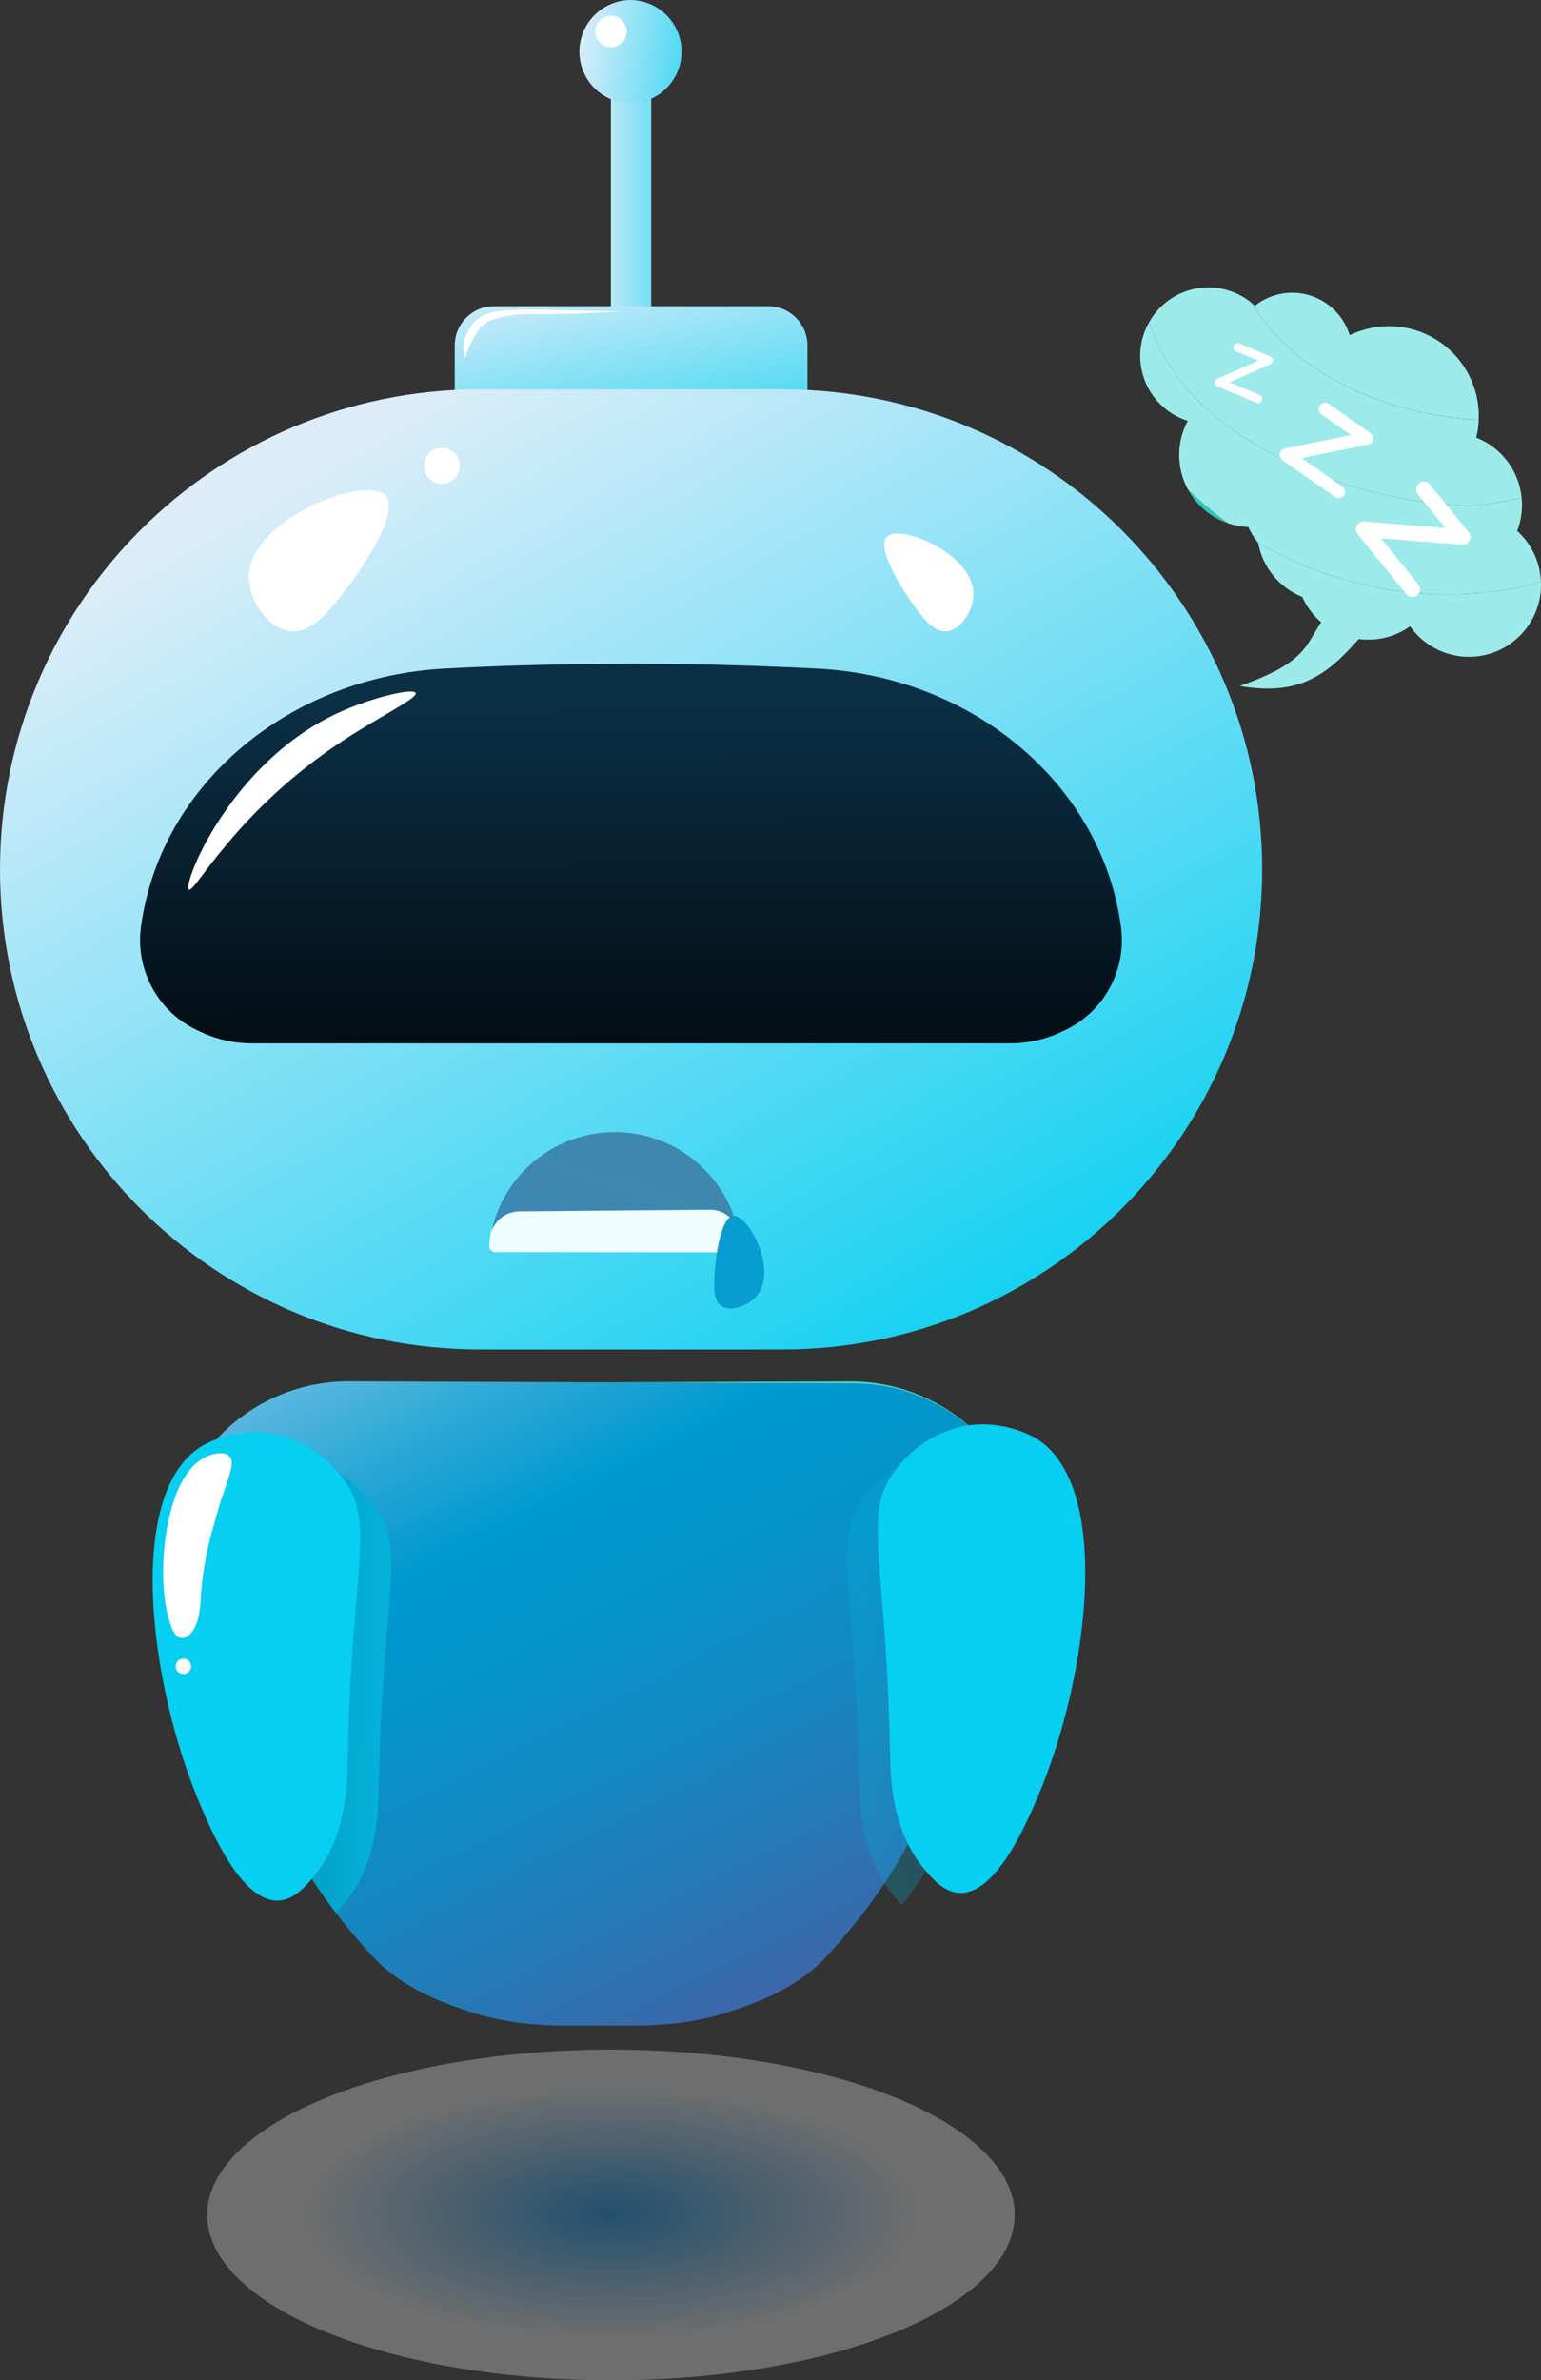 <?xml version="1.0" encoding="utf-8"?>
<!-- Generator: Adobe Illustrator 23.0.3, SVG Export Plug-In . SVG Version: 6.00 Build 0)  -->
<svg version="1.1" id="Capa_1" xmlns="http://www.w3.org/2000/svg" xmlns:xlink="http://www.w3.org/1999/xlink" x="0px" y="0px"
	 viewBox="0 0 615.07 949.79" style="enable-background:new 0 0 615.07 949.79;" xml:space="preserve">
<rect x="0" y="0" width="615.07" height="949.79" fill="#333333" stroke="none"/>
<style type="text/css">
	.st0{fill:url(#Rectángulo_1_1_);}
	.st1{fill:url(#Rectángulo_2_1_);}
	.st2{fill:url(#Rectángulo_3_1_);}
	.st3{fill:url(#Trazado_4_1_);}
	.st4{fill:url(#Trazado_9_1_);}
	.st5{fill:#FFFFFF;}
	.st6{fill:#EEFDFF;}
	.st7{fill:url(#Trazado_15_1_);}
	.st8{fill:url(#Trazado_16_1_);}
	.st9{fill:url(#Trazado_17_1_);}
	.st10{fill:url(#Trazado_18_2_);}
	.st11{fill:url(#Trazado_19_2_);}
	.st12{opacity:0.29;fill:url(#Elipse_20_1_);enable-background:new    ;}
	.st13{fill:#089CD0;}
	.st14{fill:#9DEAEA;}
	.st15{fill:#2EC7B4;}
	.st16{fill:url(#Trazado_18_3_);}
	.st17{opacity:0.29;fill:url(#Trazado_19_3_);}
</style>
<title>diami_sleep</title>
<linearGradient id="Rectángulo_1_1_" gradientUnits="userSpaceOnUse" x1="-129.192" y1="-62.7" x2="-139.622" y2="-62.931" gradientTransform="matrix(4.63 0 0 30.39 882.82 1990.651)">
	<stop  offset="0" style="stop-color:#06CFF1"/>
	<stop  offset="1" style="stop-color:#DCEDF9"/>
</linearGradient>
<rect id="Rectángulo_1" x="243.84" y="27.65" class="st0" width="16.09" height="105.58"/>
<linearGradient id="Rectángulo_2_1_" gradientUnits="userSpaceOnUse" x1="-217.796" y1="-56.97" x2="-219.906" y2="-61.81" gradientTransform="matrix(40.52 0 0 19.97 9119.58 1342.711)">
	<stop  offset="0" style="stop-color:#06CFF1"/>
	<stop  offset="1" style="stop-color:#DCEDF9"/>
</linearGradient>
<path id="Rectángulo_2" class="st1" d="M197.2,122.17h109.39c8.67,0,15.7,7.03,15.7,15.7v37.98c0,8.67-7.03,15.7-15.7,15.7H197.2
	c-8.67,0-15.7-7.03-15.7-15.7v-37.98C181.5,129.2,188.53,122.17,197.2,122.17z"/>
<linearGradient id="Rectángulo_3_1_" gradientUnits="userSpaceOnUse" x1="-225.217" y1="-60.705" x2="-227.557" y2="-63.785" gradientTransform="matrix(144.98 0 0 110.25 33093.141 7229.099)">
	<stop  offset="0" style="stop-color:#06CFF1"/>
	<stop  offset="1" style="stop-color:#DCEDF9"/>
</linearGradient>
<path id="Rectángulo_3" class="st2" d="M191.55,155.36h120.67c105.79,0,191.55,85.76,191.55,191.55l0,0
	c0,105.8-85.76,191.56-191.55,191.56H191.55C85.76,538.47,0,452.71,0,346.91l0,0C0,241.12,85.76,155.36,191.55,155.36z"/>
<linearGradient id="Trazado_4_1_" gradientUnits="userSpaceOnUse" x1="-225.664" y1="-57.501" x2="-225.694" y2="-60.611" gradientTransform="matrix(112.79 0 0 43.58 25705.529 2922.129)">
	<stop  offset="0" style="stop-color:#030D14"/>
	<stop  offset="1" style="stop-color:#0B2F45"/>
</linearGradient>
<path id="Trazado_4" class="st3" d="M79.23,411.33L79.23,411.33c6.68,3.29,14.04,5.01,21.49,5h302.31c7.45,0.01,14.81-1.71,21.49-5
	l0,0c15.69-7.16,24.98-23.62,23-40.75l-0.16-1.21c-7.75-56.15-58.61-99.33-121-102.57c-26.39-1.37-54.07-2.09-83-1.91
	c-22.63,0.13-44.48,0.75-65.55,1.87c-62.47,3.23-113.69,46.22-121.47,102.61l-0.17,1.21C54.2,387.73,63.51,404.19,79.23,411.33z"/>
<linearGradient id="Trazado_9_1_" gradientUnits="userSpaceOnUse" x1="-189.518" y1="-63.36" x2="-194.908" y2="-64.14" gradientTransform="matrix(11.86 0 0 11.87 2542.09 778.89)">
	<stop  offset="0" style="stop-color:#06CFF1"/>
	<stop  offset="1" style="stop-color:#DCEDF9"/>
</linearGradient>
<path id="Trazado_9" class="st4" d="M231.27,20.61c0,11.38,9.23,20.61,20.61,20.62l0,0c11.39-0.25,20.41-9.68,20.16-21.07
	C271.8,9.13,262.91,0.24,251.88,0l0,0c-11.38-0.01-20.61,9.22-20.62,20.6c0,0,0,0.01,0,0.01H231.27z"/>
<path id="Trazado_10" class="st5" d="M237.56,12.57c0,3.47,2.82,6.29,6.29,6.29c3.47,0,6.29-2.82,6.29-6.29
	c0-3.47-2.82-6.29-6.29-6.29c0,0-0.01,0-0.01,0l0,0C240.37,6.29,237.56,9.1,237.56,12.57z"/>
<path id="Trazado_11" class="st5" d="M99.34,229.75c-0.27,9.63,7.58,21.14,16.58,22.12c8.44,0.93,15.17-7.69,22.12-16.58
	s21.82-31.27,15.86-37.63C145.99,189.27,99.93,207.05,99.34,229.75z"/>
<circle id="Elipse_19" class="st5" cx="176.35" cy="185.91" r="7.17"/>
<path id="Trazado_12" class="st5" d="M75.41,354.95c2.3,1.62,18.32-31,61.34-59.33c15.12-9.95,30-17,29.16-19.11
	s-17.72,1.8-31.17,8.05C91.85,304.46,72.68,353.02,75.41,354.95z"/>
<path id="Trazado_13" class="st5" d="M185.56,142.7c0.51,0.08,0.84-2.94,3.35-7.59c0.76-1.38,1.6-2.72,2.52-4
	c4.32-5.94,19-5.8,20.1-5.79c22.81,0.19,37.47-1.25,37.47-1.12s-10.7-0.1-18.54-0.26c-22.11-0.45-35.27-1.64-40.92,4.28
	c-1.51,1.66-2.7,3.58-3.52,5.66C184.74,136.65,184.58,139.81,185.56,142.7z"/>
<g id="Grupo_184">
	<path id="Trazado_14" class="st6" d="M196.07,490.7c1.4-5.03,6.1-8.42,11.32-8.14l75.78,0.11c5.28-0.22,10.06,3.12,11.67,8.16
		c0.53,2.15,0.88,4.35,1.06,6.56c0.04,0.62-0.2,1.23-0.66,1.66c-0.49,0.46-1.13,0.71-1.8,0.7l-95.62-0.13
		c-0.67,0.01-1.32-0.24-1.82-0.69c-0.47-0.41-0.73-1.02-0.71-1.64C195.37,495.08,195.63,492.87,196.07,490.7z"/>
	
		<linearGradient id="Trazado_15_1_" gradientUnits="userSpaceOnUse" x1="-212.863" y1="-42.859" x2="-216.343" y2="-35.309" gradientTransform="matrix(28.12 2.46 -1.13 12.96 6197.06 1551.19)">
		<stop  offset="0" style="stop-color:#3F88AD"/>
		<stop  offset="1" style="stop-color:#3487C4"/>
	</linearGradient>
	<path id="Trazado_15" class="st7" d="M195.91,492.59c5.27-27.34,31.71-45.22,59.04-39.95c19.57,3.77,35.07,18.72,39.57,38.13
		c-1.58-4.9-6.19-8.18-11.34-8.07l-75.87,0.67C201.81,483.37,197.06,487.21,195.91,492.59z"/>
</g>
<linearGradient id="Trazado_16_1_" gradientUnits="userSpaceOnUse" x1="-223.994" y1="-56.973" x2="-226.684" y2="-61.083" gradientTransform="matrix(96.71 0 0 73.98 22011.57 4984.524)">
	<stop  offset="0" style="stop-color:#3A68AB"/>
	<stop  offset="0.05" style="stop-color:#316FB0"/>
	<stop  offset="0.24" style="stop-color:#1686C0"/>
	<stop  offset="0.41" style="stop-color:#0594CA"/>
	<stop  offset="0.54" style="stop-color:#0099CE"/>
	<stop  offset="0.66" style="stop-color:#2BA8D6"/>
	<stop  offset="0.92" style="stop-color:#99CFED"/>
	<stop  offset="1" style="stop-color:#BCDCF4"/>
</linearGradient>
<path id="Trazado_16" class="st8" d="M71.34,610.38c0,0.69,0,1.35,0,2c0.16,4.51,0.98,8.97,2.43,13.24
	c20.79,63.5,33.24,97,50.71,124.08c3,4.67,6.18,9.17,9.59,13.57c4.47,5.88,9.36,11.61,14.78,17.52
	c12.07,13.13,30.32,19.07,36.2,21.12c21.51,7.6,40.52,6.21,53.17,6.34h2.2c12.67-0.13,31.65,1.26,53.16-6.34
	c5.88-2.05,24.17-8,36.2-21.12c33.21-36.09,45.97-66.09,75.11-155.18c1.38-4.01,2.2-8.19,2.45-12.43c0.09-1.72,0.09-3.44,0-5.16
	c-0.9-11.27-5.31-21.98-12.61-30.62c-13.38-16.22-33.36-25.55-54.39-25.4l-101-0.42l-99.19-0.39c-21.49-0.31-41.98,9.06-55.81,25.51
	c-6.26,7.32-10.5,16.15-12.31,25.61c-0.21,1.27-0.39,2.56-0.51,3.82C71.41,607.51,71.34,608.93,71.34,610.38z"/>
<linearGradient id="Trazado_17_1_" gradientUnits="userSpaceOnUse" x1="-218.781" y1="-37.86" x2="-222.021" y2="-49.04" gradientTransform="matrix(48.35 0 0 16.36 10937.12 1232.84)">
	<stop  offset="0.04" style="stop-color:#06CFF1"/>
	<stop  offset="1" style="stop-color:#DEFA8E"/>
</linearGradient>
<path id="Trazado_17" class="st9" d="M239.34,551.59l101,0.42c21.02-0.14,40.99,9.19,54.36,25.41c7.32,8.63,11.74,19.34,12.64,30.62
	c-0.82-11.58-5.38-22.58-13-31.34c-13.83-16.43-34.31-25.77-55.78-25.46L239.34,551.59z"/>
<g>
	
		<linearGradient id="Trazado_18_2_" gradientUnits="userSpaceOnUse" x1="-327.027" y1="-81.696" x2="-336.007" y2="-83.766" gradientTransform="matrix(23.86 0 0 53.8 5253.07 3677.87)">
		<stop  offset="0" style="stop-color:#06CFF1"/>
		<stop  offset="1" style="stop-color:#DCEDF9"/>
	</linearGradient>
	<path id="Trazado_18" class="st10" d="M138.92,700.43c1.48-78.36,12.08-93.86-3.56-112.5c-6.62-8.09-15.8-13.68-26.02-15.87
		c-9.61-1.65-19.49-0.05-28.09,4.55c-31.36,17.77-22.06,94.78-1.39,143.4c4.52,10.61,16.58,39,31.31,38.36c6-0.27,10.48-5.35,13.6-9
		C138.55,733.19,138.7,712.24,138.92,700.43z"/>
	
		<linearGradient id="Trazado_19_2_" gradientUnits="userSpaceOnUse" x1="-184.629" y1="-54.659" x2="-199.829" y2="-56.089" gradientTransform="matrix(9.09 0 0 50.41 1874.27 3462.96)">
		<stop  offset="0" style="stop-color:#06CFF1"/>
		<stop  offset="1" style="stop-color:#0074A2"/>
	</linearGradient>
	<path id="Trazado_19" class="st11" d="M124.5,749.7c3,4.67,6.19,9.17,9.6,13.57c1.09-1.11,2.05-2.23,2.92-3.26
		c13.82-16.17,14-37.11,14.18-48.93c1.48-78.37,12.1-93.85-3.56-112.49c-3.45-4.15-7.55-7.7-12.16-10.5
		c15.44,18.58,4.91,34.21,3.44,112.34c-0.21,11.81-0.39,32.76-14.18,49C124.65,749.51,124.57,749.6,124.5,749.7z"/>
</g>
<path id="Trazado_20" class="st5" d="M80.28,635.17c0.77-9.16,2.51-18.21,5.18-27c4.14-16.2,9.32-24.1,5.95-27.22
	c-2.19-2-6.5-0.66-7.48-0.35c-14.81,4.72-19.4,32.51-18.76,49.91c0.38,10.64,3,22.55,6.89,23.08c1.17,0.11,2.34-0.25,3.24-1
	C79.66,648.76,79.95,641.57,80.28,635.17z"/>
<path id="Trazado_21" class="st5" d="M70.12,664.89c-0.01,1.7,1.36,3.07,3.06,3.08c0,0,0.01,0,0.01,0l0,0c1.7,0,3.07-1.37,3.07-3.07
	l0,0l0,0c0.01-1.69-1.36-3.06-3.05-3.07c0,0-0.01,0-0.01,0l0,0c-1.7,0-3.07,1.37-3.07,3.07l0,0L70.12,664.89z"/>
<radialGradient id="Elipse_20_1_" cx="46.5" cy="244.988" r="123.14" gradientTransform="matrix(-1 0 0 0.41 290.35 782.8)" gradientUnits="userSpaceOnUse">
	<stop  offset="0" style="stop-color:#0099FF"/>
	<stop  offset="1" style="stop-color:#FFFFFF"/>
</radialGradient>
<ellipse id="Elipse_20" class="st12" cx="243.85" cy="883.81" rx="161.16" ry="65.98"/>
<path id="Trazado_297" class="st5" d="M388.56,236.59c0.18,6.66-4.82,14.62-10.56,15.29c-5.37,0.63-9.66-5.33-14.08-11.47
	s-13.9-21.63-10.1-26C358.83,208.57,388.15,220.88,388.56,236.59z"/>
<path id="Trazado_298" class="st13" d="M302.49,516.53c-3.29,4.39-10.45,7.09-14.33,4.73c-3.65-2.21-3.25-8.16-2.84-14.28
	s2.46-20.75,7.06-21.75C298.44,483.93,310.26,506.19,302.49,516.53z"/>
<g id="_12">
	<path class="st14" d="M590.21,167.6c0.87-19.79-14.46-36.53-34.25-37.4c-5.96-0.26-11.89,0.97-17.25,3.57
		c-3.9-12.67-17.33-19.78-30-15.88c-2.84,0.87-5.49,2.27-7.82,4.11c-0.46-0.44-1-0.82-1.44-1.22
		C517.92,151.29,556.63,165.75,590.21,167.6z"/>
	<path class="st14" d="M586.13,201.88c7.15-0.52,14.25-1.65,21.21-3.36c-1.08-10.73-8.08-19.96-18.12-23.9c0.56-2.3,0.9-4.64,1-7
		c-33.58-1.85-72.29-16.31-90.76-46.82c-11.61-9.46-28.69-7.73-38.16,3.88c-0.97,1.2-1.85,2.47-2.6,3.82
		C473.02,175.45,538.07,200.11,586.13,201.88z"/>
	<path class="st15" d="M479.45,202.29c3.06,2.96,6.75,5.19,10.79,6.53c-5.69-4.09-11.06-8.6-16.08-13.49
		C475.56,197.91,477.34,200.25,479.45,202.29z"/>
	<path class="st14" d="M615.04,232.11c-37,10.69-79,4.2-113-15.65c0.05,0.06,0.09,0.14,0.14,0.2c1.78,9.73,8.43,17.86,17.61,21.54
		c1.5,3.38,3.65,6.43,6.31,9c0.4,0.38,0.82,0.72,1.23,1.07c-6.48,9.8-6.4,16.21-32.5,25.45c23.44,4.08,34.66-4.13,47.49-18.73
		c7.23,0.96,14.55-0.85,20.49-5.08c9.17,12.98,27.13,16.07,40.11,6.9c7.98-5.64,12.56-14.94,12.15-24.71L615.04,232.11z"/>
	<path class="st14" d="M615.04,232.11c-0.27-7.37-3.38-14.35-8.66-19.5c-0.27-0.26-0.55-0.47-0.82-0.72
		c1.64-4.25,2.25-8.84,1.78-13.37c-6.96,1.71-14.06,2.84-21.21,3.36c-48.06-1.77-113.11-26.43-127.44-73.4
		c-7.48,13.02-2.98,29.63,10.03,37.11c1.69,0.97,3.48,1.76,5.34,2.34c-4.58,8.57-4.54,18.87,0.1,27.4
		c5.02,4.89,10.39,9.4,16.08,13.49c2.58,0.86,5.28,1.36,8,1.48c1,2.2,2.27,4.27,3.79,6.16C536.02,236.31,578.02,242.8,615.04,232.11
		z"/>
	<path class="st5" d="M501.56,160.7l-15.64-6.45c-0.85-0.36-1.25-1.35-0.89-2.2c0.17-0.4,0.49-0.72,0.89-0.89l16.3-7.28l-8.88-3.68
		c-0.86-0.35-1.27-1.34-0.91-2.2c0.35-0.86,1.34-1.27,2.2-0.91l12.44,5.13c0.85,0.36,1.25,1.35,0.89,2.2
		c-0.17,0.4-0.49,0.72-0.89,0.89l-16.3,7.28l12,5c0.86,0.35,1.27,1.34,0.91,2.2c-0.35,0.86-1.34,1.27-2.2,0.91H501.56z"/>
	<path class="st5" d="M511.34,183.06c-0.88-1.09-0.71-2.69,0.39-3.57c0.32-0.25,0.69-0.43,1.08-0.51l26.46-5.37l-11.83-8.27
		c-1.15-0.8-1.43-2.39-0.63-3.54c0.8-1.15,2.39-1.43,3.54-0.63l16.68,11.67c1.15,0.81,1.42,2.4,0.61,3.54
		c-0.38,0.54-0.96,0.91-1.61,1.03l-26.46,5.37l16.11,11.28c1.18,0.76,1.51,2.34,0.75,3.51s-2.34,1.51-3.51,0.75
		c-0.05-0.03-0.1-0.07-0.15-0.1l-21-14.67C511.6,183.41,511.46,183.24,511.34,183.06z"/>
	<path class="st5" d="M541.43,212.37c-0.35-0.85-0.31-1.81,0.11-2.63c0.58-1.1,1.76-1.74,3-1.63l32.34,2.59l-10.91-13.48
		c-1.1-1.3-0.95-3.24,0.35-4.34c1.3-1.1,3.24-0.95,4.34,0.35c0.03,0.04,0.07,0.08,0.1,0.12l15.43,19c1.07,1.33,0.85,3.26-0.47,4.33
		c-0.61,0.49-1.39,0.73-2.17,0.67l-32.37-2.56l14.88,18.37c1.1,1.3,0.95,3.24-0.35,4.34c-1.3,1.1-3.24,0.95-4.34-0.35
		c-0.03-0.04-0.07-0.08-0.1-0.12l-19.39-23.94C541.7,212.87,541.55,212.63,541.43,212.37z"/>
</g>
<g>
	
		<linearGradient id="Trazado_18_3_" gradientUnits="userSpaceOnUse" x1="-312.654" y1="-81.753" x2="-321.634" y2="-83.823" gradientTransform="matrix(-23.86 0 0 53.8 -4416.047 3677.87)">
		<stop  offset="0" style="stop-color:#06CFF1"/>
		<stop  offset="1" style="stop-color:#DCEDF9"/>
	</linearGradient>
	<path id="Trazado_18_1_" class="st16" d="M369.32,746.31c3.12,3.65,7.6,8.73,13.6,9c14.73,0.64,26.79-27.75,31.31-38.36
		c20.67-48.62,29.97-125.63-1.39-143.4c-8.6-4.6-18.48-6.2-28.09-4.55c-10.22,2.19-19.4,7.78-26.02,15.87
		c-15.64,18.64-5.04,34.14-3.56,112.5C355.39,709.18,355.54,730.13,369.32,746.31z"/>
	
		<linearGradient id="Trazado_19_3_" gradientUnits="userSpaceOnUse" x1="-146.902" y1="-54.72" x2="-162.102" y2="-56.15" gradientTransform="matrix(-9.09 0 0 50.41 -1037.247 3462.96)">
		<stop  offset="0" style="stop-color:#06CFF1"/>
		<stop  offset="1" style="stop-color:#0074A2"/>
	</linearGradient>
	<path id="Trazado_19_1_" class="st17" d="M369.35,746.37c-13.79-16.24-13.97-37.19-14.18-49c-1.47-78.13-12-93.76,3.44-112.34
		c-4.61,2.8-8.71,6.35-12.16,10.5c-15.66,18.64-5.04,34.12-3.56,112.49c0.18,11.82,0.36,32.76,14.18,48.93
		c0.87,1.03,1.83,2.15,2.92,3.26c3.41-4.4,6.6-8.9,9.6-13.57C369.52,746.54,369.44,746.45,369.35,746.37z"/>
</g>
</svg>
